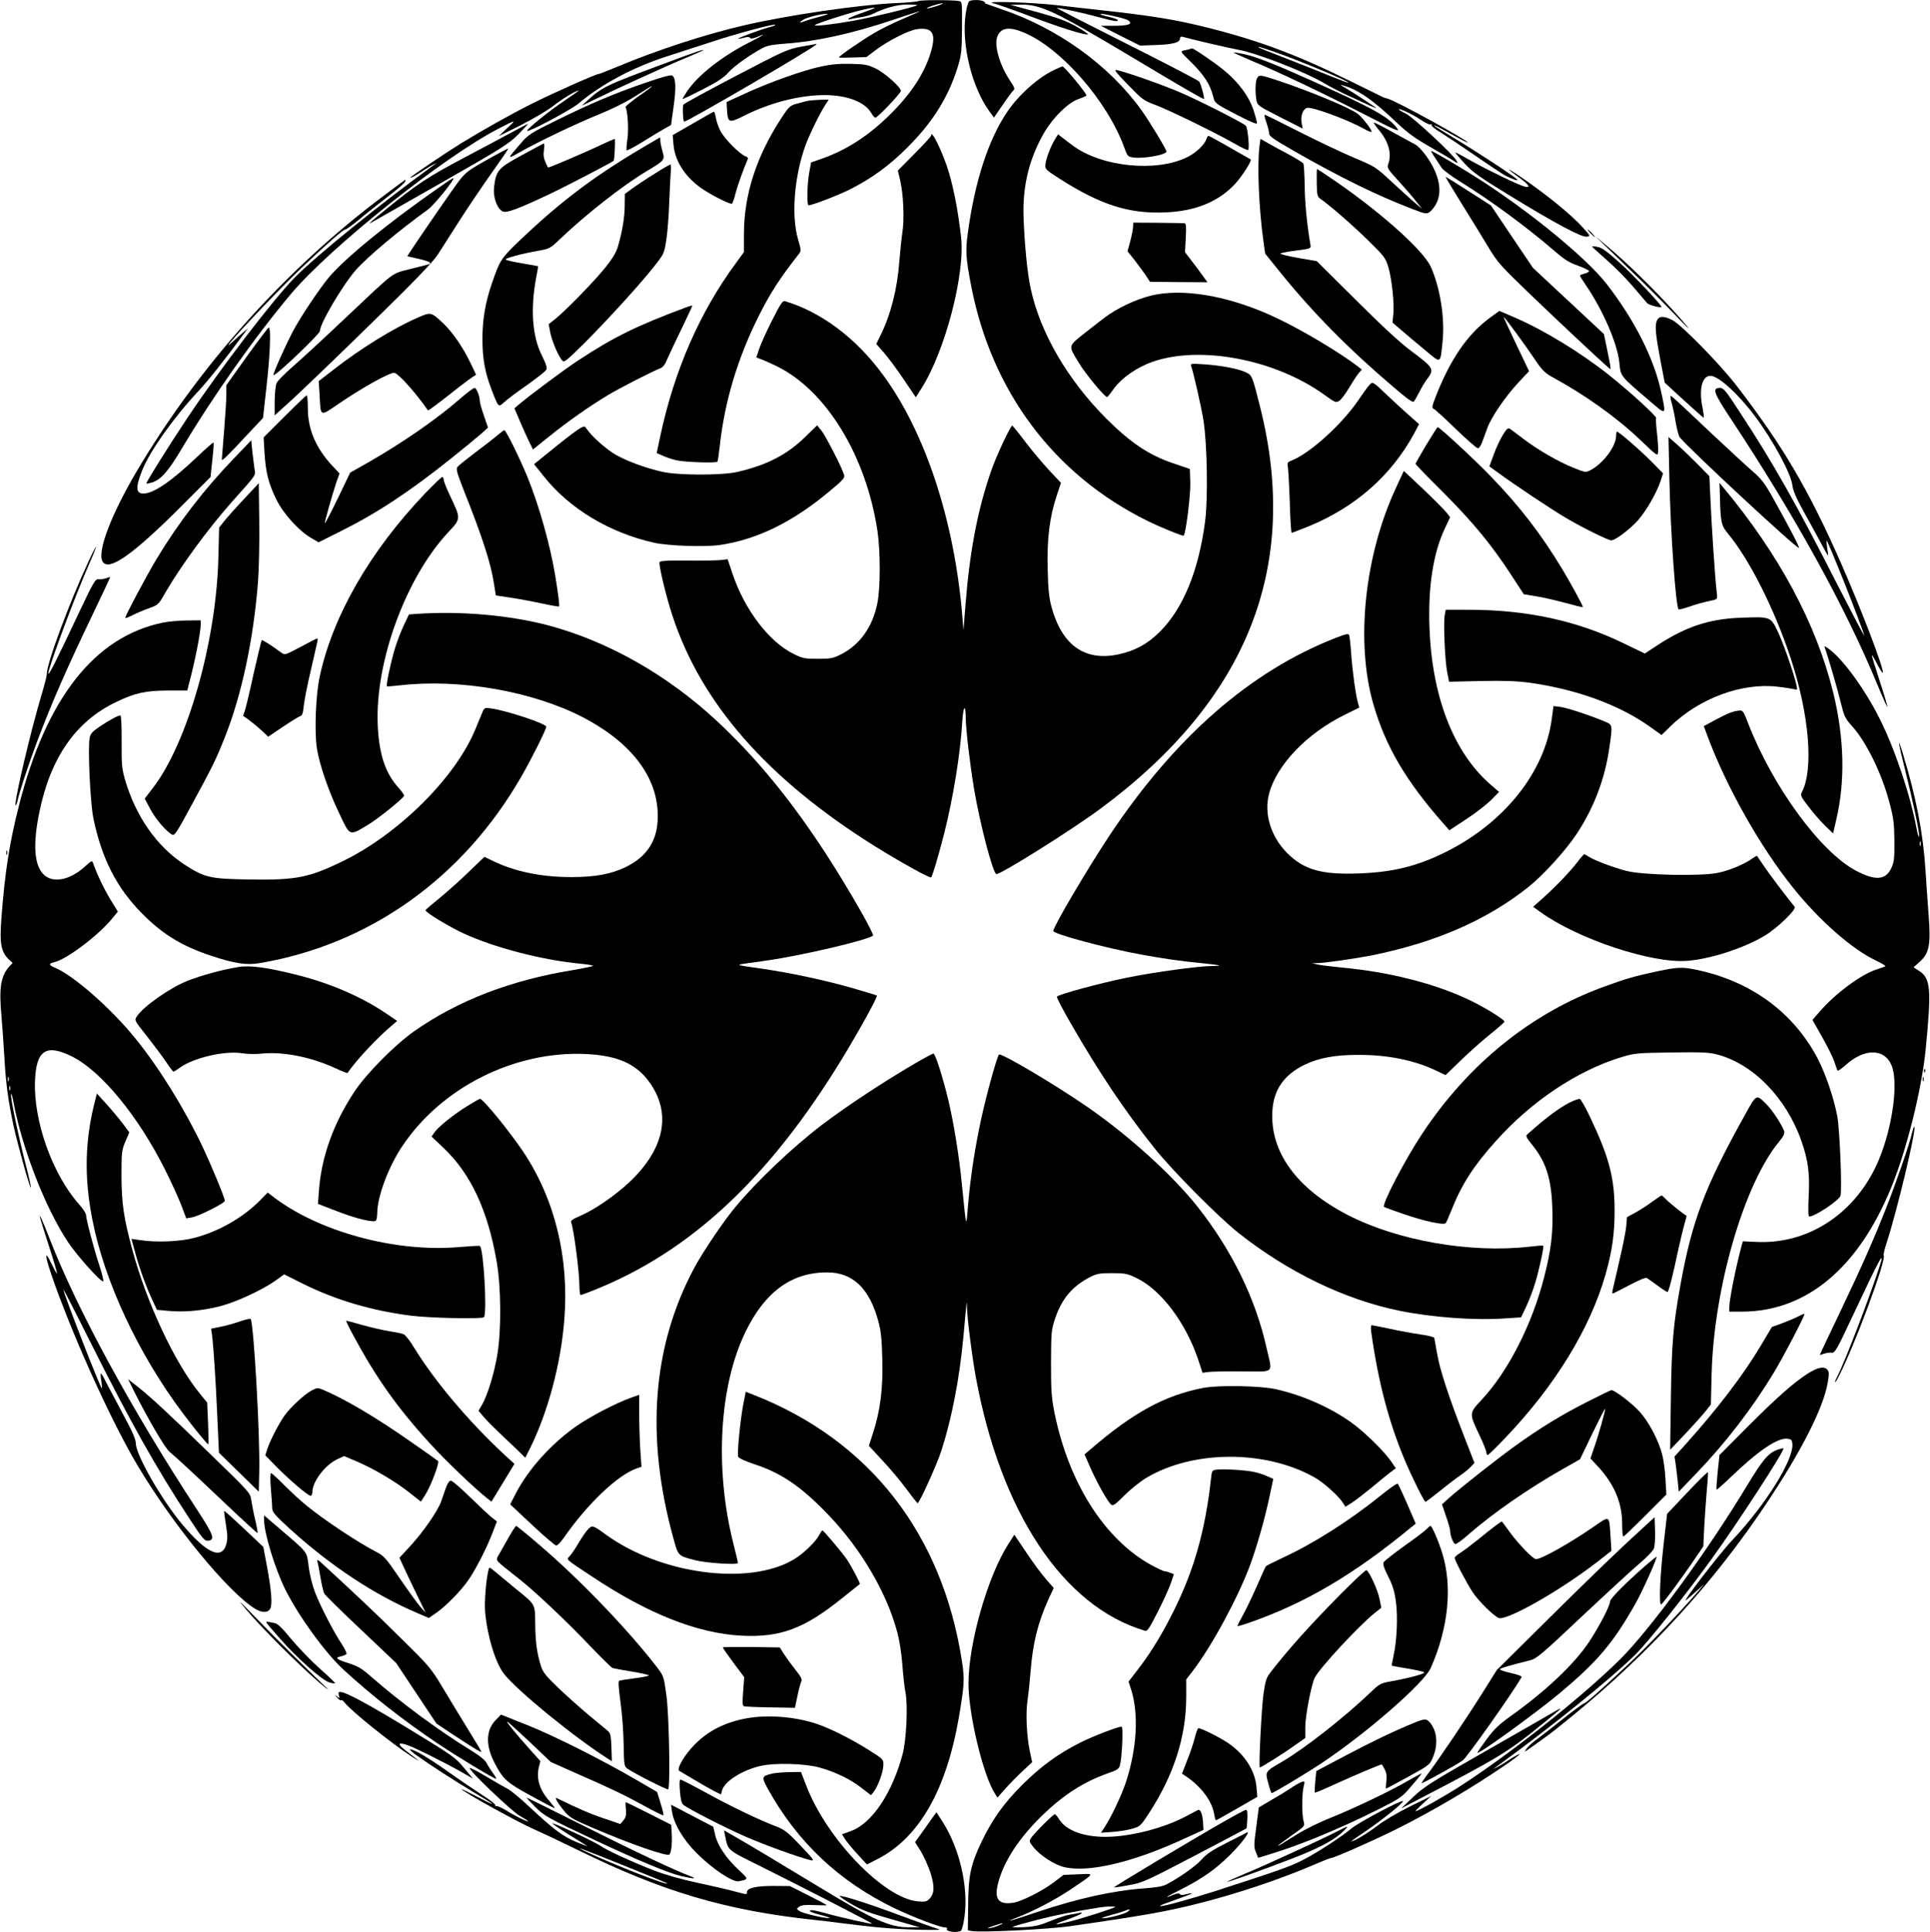 <?xml version="1.0" encoding="UTF-8"?>
<svg width="1279pt" height="1280pt" version="1.0" viewBox="0 0 1279 1280" xmlns="http://www.w3.org/2000/svg">
  <g transform="translate(0 1280) scale(.1 -.1)">
    <path d="m6087 12793c-5-4-77-11-160-14-241-12-708-80-992-146-257-59-582-165-849-277-60-25-113-46-118-46-18 0-297-124-441-196-140-70-322-172-474-265-97-60-333-219-333-225s36 13 85 46c22 15 51 32 65 39l25 12-25-18c-349-253-774-596-918-743s-490-599-711-930c-125-188-271-421-271-433 0-3 16 0 36 6 60 18 110 75 200 227 204 343 480 734 720 1020 260 311 1019 915 1384 1101 113 58 114 58 50-1l-55-52 145 72c79 40 176 97 215 127 60 48 152 103 170 103 3 0-40-31-97-69-104-70-252-190-244-198 9-10 295 142 341 182 150 127 362 240 583 311 81 26 214 69 296 96 159 53 416 122 423 114 3-3-14-10-38-16-62-17-211-72-206-76 2-2 19 1 37 6 23 7 36 6 41-1 4-7 18-5 44 5 70 30 50 15-48-34-182-93-341-217-413-324-18-28-32-51-31-52 1-2 62 27 134 64 101 52 141 78 172 114 38 42 146 119 231 163 24 13 71 21 145 26 208 15 440 66 715 158 96 33 176 58 177 57s-49-23-111-50c-62-26-150-69-195-96-86-51-231-151-231-160 0-3 41-3 91-1l91 3 66 50c83 61 215 128 270 135 96 13 124-24 97-129-42-164-151-325-332-489-121-109-251-189-393-239l-75-26-12-65c-14-73-17-219-5-219 25 0 193 65 274 105 146 74 263 159 383 280 167 166 271 334 332 532 24 80 27 104 28 260 1 166 1 172-19 176-38 8-261 8-269 0zm118-34c-32-10-61-17-63-15-5 6 81 34 103 34 11 0-7-8-40-19zm-127 6c-10-10-319-85-431-104-135-24-247-36-247-28s228 82 313 101c106 25 111 19 12-15-49-17-94-35-100-41-7-7-4-9 10-5 11 3 43 9 70 13 28 4 64 14 80 22 74 38 162 62 229 62 38 0 67-2 64-5zm-643-75c-38-10-83-23-98-29-40-15-45-14-18 6 25 17 117 41 161 41 14 0-6-8-45-18z"/>
    <path d="m6423 12792c-7-4-18-44-24-87-28-203 42-486 160-646l28-38 57 83c31 46 63 89 71 96 12 10 9 20-20 63-72 108-109 239-85 297 23 56 78 65 171 26 248-101 557-455 669-762 20-57 24-62 57-67 65-11 223 17 223 39 0 14-115 204-167 276-213 296-555 542-929 668-65 22-114 40-109 40 6 0 3 5-5 10-18 12-80 13-97 2z"/>
    <path d="m6580 12779c25-6 134-44 242-85 199-75 369-129 388-122 5 1-29 25-75 51-67 38-122 58-262 97l-178 48 71 1c129 2 224-43 699-326 384-230 509-302 513-298 6 5-20 101-31 115-7 8-222 120-479 249s-466 236-465 238c5 4 178-33 283-62 96-26 129-31 120-17-3 5-30 14-61 21s-54 15-52 18c8 7 166-29 184-42 32-24 3-35-90-36h-92l130-66 130-65 110 4c112 4 155 17 155 44 0 10 6 13 18 10 39-12 312-76 370-86 121-21 452-151 572-224 30-18 87-48 125-66 170-79 215-99 215-96 0 4-169 114-215 140-26 15-27 16-5 10 99-27 200-97 360-250 65-62 117-100 218-158 74-42 145-84 159-94 25-16 26-16 15 4-22 41-285 285-333 310-27 13-49 26-49 29 0 11 89-31 143-67 31-22 62-36 69-32 6 4 8 3 5-3-4-6 21-27 56-48 34-21 139-91 232-155 94-65 185-125 202-134 50-25 85-37 78-26-9 15-288 198-427 280-127 75-168 108-64 51 139-77 170-93 161-83-30 30-466 269-525 287-14 4-27 8-30 9s-97 48-210 103c-360 178-613 273-950 358-221 56-379 81-735 120-77 8-196 22-265 30-157 19-498 30-430 14zm1867-323c151-52 497-196 489-204-2-2-55 18-117 43-63 26-195 78-294 117-99 38-182 71-184 74-9 8 10 3 106-30z"/>
    <path d="m5310 12491c-91-17-110-25-435-195-187-98-343-183-346-189-7-10-3-106 4-113 9-9 877 498 877 512 0 2-1 4-2 3-2-1-46-9-98-18z"/>
    <path d="m7885 12475c-5-2-22-6-38-9-27-6-27-7 52-84 80-79 121-142 141-223 11-44 12-44 151-117 93-48 139-68 139-58 0 7-9 42-20 77-30 97-101 194-203 277-62 50-198 143-207 141-3 0-9-2-15-4z"/>
    <path d="m4395 12376c-385-143-402-152-500-240l-40-37 84 41c138 68 468 219 596 272 66 28 122 52 124 54 13 11-37-5-264-90z"/>
    <path d="m8176 12451c5-4 61-29 124-56 186-78 477-217 738-351 208-107 241-121 222-96-57 77-150 129-560 314-251 113-370 160-454 179-43 9-74 14-70 10z"/>
    <path d="m5443 12360c-124-27-329-100-493-174l-135-62 3-55c6-84 13-86 117-34 168 85 366 135 529 135 148 0 266-45 308-116 11-19 24-34 29-34 14 0 169 162 169 178 0 24-106 119-167 148-51 25-71 29-163 31-75 2-131-3-197-17z"/>
    <path d="m6993 12340c-109-49-243-168-321-285-123-184-211-456-257-790-18-126-15-174 21-360 136-699 547-1248 1164-1554 86-43 239-105 244-100 15 15 46 270 44 349l-3 93-115 39c-159 55-277 134-436 292-259 259-440 570-504 865-22 102-41 295-47 476-7 206 39 389 139 560 59 100 159 197 226 219 28 10 52 20 52 23 0 16-147 193-159 193-3 0-25-9-48-20z"/>
    <path d="m7475 12238c93-96 105-105 176-131 85-31 386-177 524-255 49-28 92-49 96-46 11 7-2 147-15 161-18 19-311 168-438 222-111 48-348 131-413 146-26 6-18-6 70-97z"/>
    <path d="m4290 12256c-207-70-377-142-600-252-175-86-188-95-240-155-91-105-91-106-10-60 124 71 387 196 531 254 75 30 177 80 230 114 114 72 119 75 119 71 0-2-40-33-90-67-49-35-87-67-85-71 15-24 22-146 13-210-6-39-8-73-5-76s52 23 109 58c57 36 122 75 144 87l41 23 17 123c17 121 15 185-8 204-8 7-61-7-166-43z"/>
    <path d="m8330 12281c-11-22-13-87-4-143 6-36 10-39 157-114l150-76-7 37c-9 45 8 92 35 100 31 10 266-76 377-138 28-16 52-25 52-19 0 13-53 83-86 113-42 38-315 152-543 228-111 36-117 37-131 12z"/>
    <path d="m5360 12133c-14-2-48-11-76-19-49-13-55-18-109-101-164-253-245-505-245-766v-117l-53-73c-240-325-410-715-502-1150l-23-109 42-18c23-11 64-24 91-30 52-12 259-19 269-9 3 3 10 50 16 105 32 293 118 580 257 858 77 154 141 253 266 412 17 21 17 25-5 101-45 157-24 413 49 618 27 73 97 217 134 273l21 32-54-1c-29-1-64-4-78-6z"/>
    <path d="m4592 11982-134-77 5-60c8-108 74-213 182-290 57-41 181-105 204-105 5 0 16 30 25 67 14 55 53 163 82 230 3 6-4 14-16 18-35 11-140 116-165 166-14 26-27 66-31 88-4 23-9 41-13 41-3 0-66-35-139-78z"/>
    <path d="m8380 12031c0-5 7-28 15-51s15-52 15-64c0-18 32-40 168-118 305-174 549-294 785-384 83-32 90-33 112-18 13 9 34 36 46 61 40 83 12 201-77 320-22 29-50 58-64 65s-80 44-148 81c-68 38-125 67-128 65-2-3 12-23 31-46 66-76 90-161 65-228-10-25-5-33 68-113 43-47 96-108 117-136l40-50-47 40c-26 22-95 85-155 140-105 98-111 102-248 159-77 33-241 110-365 173-123 62-225 113-227 113s-3-4-3-9z"/>
    <path d="m3415 11936c-44-24-192-103-330-176-247-130-321-179-530-349-83-67-117-97-100-89 6 3 213 121 461 262 414 236 456 263 519 326 38 39 67 70 65 70-3-1-41-20-85-44z"/>
    <path d="m6170 11901c0-5-49-59-110-120l-110-111 15-63c22-93 29-259 15-347-6-41-15-127-20-190-13-181-56-352-125-492l-28-57 51-58c28-32 87-111 131-177l80-118 37 58c156 244 291 757 263 1003-19 166-45 305-80 426-38 129-119 297-119 246z"/>
    <path d="m6992 11878c-29-46-60-128-64-167-3-32 0-35 97-97 270-172 459-232 699-221 199 8 352 71 462 190 46 50 112 154 102 161-2 1-28 16-58 33s-91 52-135 77-83 46-87 46c-3 0-10-9-13-21-12-37-67-90-125-119-206-104-575-66-765 79-22 16-52 39-67 51l-26 20-20-32z"/>
    <path d="m4330 11864c-375-217-601-385-894-665-115-110-124-124-177-279-43-124-62-239-62-370 1-131 17-219 62-335 45-117 44-115 83-79 18 17 86 68 151 113 64 46 122 91 127 101 7 14 0 36-29 95-64 126-77 311-37 520 8 39 13 71 12 71 0 1-45 9-99 18-55 9-106 20-114 25-16 8 92 38 227 62 60 11 70 16 130 74 173 165 416 356 577 452 119 71 120 73 103 131-7 26-14 57-14 70-1 12-1 22-1 22s-20-12-45-26z"/>
    <path d="m3970 11834c-86-41-327-144-337-144-2 0-11 17-19 37-11 25-14 50-9 81 4 25 3 43-3 41-5-2-71-38-147-79-154-84-168-99-181-212-7-64 19-138 56-158 25-14 100 14 316 116 96 45 407 207 420 218 7 5 13 146 7 146-4-1-51-21-103-46z"/>
    <path d="m8346 11827c-15-129-4-400 26-620l12-87 99-123c213-264 455-510 751-761 100-86 130-106 137-95 6 8 22 37 36 64 14 28 36 64 48 80 52 70 49 76-105 191-69 51-194 166-364 336l-260 258-123 21c-67 12-120 25-118 29 3 4 50 13 104 20 99 13 100 13 95 39-23 135-37 279-38 391-1 75-5 141-9 147s-47 33-95 59c-48 25-110 59-138 75l-51 29-7-53z"/>
    <path d="m3275 11768c-199-111-189-103-288-243-85-121-232-336-271-396l-17-27 76-17c41-9 75-21 75-26s-2-9-4-9c-1 0-56-14-122-31-137-36-90-1-450-340-131-124-282-263-334-308s-100-94-107-109-12-69-13-120v-94l113 102c61 56 295 280 518 498 298 291 417 415 450 465 24 38 91 142 149 233 58 90 154 232 213 315s107 153 105 154c-2 2-43-20-93-47z"/>
    <path d="m9508 11758c16-24 36-55 45-69 9-15 69-59 134-99 191-118 432-295 616-454 63-55 96-76 154-96 41-15 74-31 74-36-1-5-14-13-31-17-16-4-30-10-30-13s18-32 40-64c113-166 207-383 221-509 10-98 1-86 203-259 110-95 108-96 76 55-48 228-180 488-368 728-139 175-520 486-862 702-118 75-286 173-295 173-3 0 7-19 23-42z"/>
    <path d="m9704 11719c57-62 99-91 303-216 296-181 473-276 508-271 26 3 25 4-25 60-76 85-249 226-427 346-83 56-81 47 2-13 69-49 83-72 38-61-39 10-240 107-355 171-53 30-99 55-103 55s23-32 59-71z"/>
    <path d="m4335 11647c-55-34-121-78-147-97l-47-35-1-77c0-76-16-173-46-275-11-36-36-78-82-135-73-91-261-284-332-341l-44-35 11-57c13-59 49-145 76-180 15-19 20-16 143 105 152 151 379 400 470 516 65 83 66 86 80 177 8 51 16 160 19 242 3 83 8 174 10 203 3 28 2 52-2 52-5 0-53-28-108-63z"/>
    <path d="m8726 11589c1-82 4-92 25-107 64-44 216-177 317-276 104-102 114-115 132-174 23-75 42-250 33-319l-5-50 58-50c33-28 102-87 156-131 111-93 102-97 118 57 16 155-17 359-79 495-54 115-354 380-673 594-42 29-79 52-80 52-2 0-3-41-2-91z"/>
    <path d="m9580 11626c0-2 49-82 108-178 59-95 138-223 175-285 63-104 81-124 280-315 190-183 458-433 513-481 24-20 25-33-11 144l-16 76-470 438-139 206-139 207-93 60c-169 108-208 133-208 128z"/>
    <path d="m2915 11562c-344-239-638-480-741-606-64-80-167-233-222-331-47-85-146-304-140-310 11-11 308 272 308 292 0 49 151 305 239 405 78 88 287 263 476 399 44 32 188 211 168 208-5 0-44-26-88-57z"/>
    <path d="m2540 11501c-649-486-1221-1125-1635-1825-169-287-261-529-226-595 39-72 201 42 536 378l180 180 12 112c7 62 11 115 8 117-2 3-53-42-112-98-166-158-286-240-352-240-51 0-54 39-9 153 50 127 212 355 373 526 66 71 169 200 309 390l20 26-30-25c-16-13-49-43-73-65-139-125 281 323 460 493 177 167 274 252 288 252 7 0 49 31 94 68 45 38 130 105 188 150 59 45 109 88 113 97 3 8 4 15 3 15s-67-49-147-109z"/>
    <path d="m7509 11300c0-14-8-56-18-95l-19-70 48-60c26-33 59-79 74-101l27-41 190-2 191-1-38 52c-21 29-54 74-75 100l-36 47 5 96c4 76 2 95-9 96-8 1-87 2-176 3l-163 1-1-25z"/>
    <path d="m10540 11255c13-14 26-25 28-25 3 0-5 11-18 25s-26 25-28 25c-3 0 5-11 18-25z"/>
    <path d="m10630 11179c30-29 116-112 190-184 75-71 198-195 275-275 76-80 115-116 85-81-150 177-373 400-541 540l-64 54 55-54z"/>
    <path d="m10550 11167c0-2 43-42 96-88s133-127 177-179 86-101 93-109c11-12 94-34 94-24 0 14-183 208-275 291-84 75-119 101-147 106-21 4-38 5-38 3z"/>
    <path d="m7668 10850c-98-17-222-69-318-133-25-17-93-69-152-116-123-98-120-86-51-201 46-78 180-239 191-230 4 2 26 30 48 61 50 67 150 136 249 171 316 112 813 18 1139-216 75-54 79-56 102-41 12 8 42 47 65 87 24 40 52 83 63 96l21 23-25 20c-121 93-370 242-542 323-288 136-574 192-790 156z"/>
    <path d="m5117 10678c-37-73-76-158-86-190l-19-56 31-12c18-6 64-27 104-46 328-160 593-594 668-1092 20-136 20-380-1-480-32-157-116-274-240-337-53-27-69-30-154-30-87 0-101 3-160 32-164 80-326 294-406 533l-32 95-39-5c-21-3-122-5-225-4-155 1-188-2-188-13 0-40 47-234 86-351 190-581 628-1081 1336-1525 175-109 371-218 379-210 9 11 51 152 88 298 59 237 105 520 118 733 6 104 22 123 23 27 0-75 27-301 55-472 40-235 125-560 148-564 26-5 499 292 687 431 978 723 1329 1607 1059 2670-50 199-52 203-90 222-48 24-161 46-275 54-87 6-97 5-91-9 15-40 68-272 83-367 24-158 30-514 10-666-43-326-145-575-300-730-83-82-164-126-276-150-221-46-371 60-441 312-17 63-23 116-26 254-6 197 13 349 62 493l26 78-80 85c-43 47-115 132-158 189s-81 104-85 105c-11 0-105-200-138-295-92-263-144-539-172-896l-13-164-7 85c-52 639-246 1228-529 1610-177 241-408 413-645 484-18 5-28-10-87-126z"/>
    <path d="m4550 10765c-330-123-482-197-720-354-82-53-319-230-388-288l-33-28 35-82c19-44 46-106 61-136l27-55 112 90c113 91 254 191 381 268 68 42 300 161 351 180 18 7 32 26 47 63 12 28 55 119 95 201s71 150 70 151c-2 2-19-3-38-10z"/>
    <path d="m9870 10692c-147-109-260-275-356-521-24-62-26-75-14-79 8-3 75-63 147-134 73-70 139-128 147-128s21 19 29 43c9 23 24 65 34 92 25 70 119 208 204 299l72 77-86 180c-47 98-84 179-82 179 6 0 139-181 202-275 50-75 70-95 114-120 220-119 429-268 584-415 118-113 120-114 123-85 2 16-1 71-7 123-6 51-9 97-6 102 6 10-169 171-307 281-188 150-431 299-627 384-57 25-104 45-105 45 0 0-30-22-66-48z"/>
    <path d="m2767 10695c-159-69-376-203-562-348l-93-72 6-95c8-144 0-141 125-56 153 105 334 206 369 206 25 0 145-134 224-249 3-3 71 48 209 157 33 26 71 54 85 63l25 16-35 74c-51 107-120 207-181 265-83 78-83 78-172 39z"/>
    <path d="m10979 10673c-13-34-7-93 27-273l26-135 125-115c69-63 129-116 133-118 3-1 0 28-7 65-26 123-4 213 52 213 53 0 185-120 297-270 119-160 237-378 246-455 3-33 25-84 72-169 37-66 88-160 114-208 26-49 48-88 50-88s0 21-5 48c-4 26-6 48-4 50 6 7 230-556 249-628 4-14-78 142-182 345-267 525-423 800-641 1132-92 142-109 163-132 163-55 0-43-32 70-203 426-644 761-1251 971-1760 36-87 66-154 67-150 2 5-21 82-51 173s-53 167-51 169c2 1 18-25 35-59s34-60 37-57c13 14-142 420-282 738-214 483-383 769-687 1164-111 144-366 404-425 434s-91 28-104-6z"/>
    <path d="m1636 10439-136-191v-62c0-33-7-142-15-241s-15-184-15-189c0-13 35 20 162 157l111 118 23 207c24 211 31 392 15 392-4 0-69-86-145-191z"/>
    <path d="m9073 10247c-11-12-44-58-74-102-107-157-317-347-437-395-29-11-33-17-28-39 3-14 9-119 13-233 3-115 9-208 13-208s55 20 113 43c312 129 546 336 698 614l33 63-59 52c-33 29-96 86-140 128-112 107-108 104-132 77z"/>
    <path d="m3043 10153c-152-132-376-287-605-418l-117-66-82-170c-45-93-84-168-86-166-4 4 49 191 76 271l21 59-45 48c-112 120-165 243-165 385 0 46-3 84-8 84-4 0-70-63-146-139l-139-139 6-104c8-128 26-200 78-307 47-95 149-208 232-256l48-28 152 76c242 121 451 260 727 480 85 68 175 142 200 164l44 40-27 79c-15 43-27 86-27 94 0 34-22 90-35 90-8 0-54-35-102-77z"/>
    <path d="m11070 10169c0-8 5-30 11-49 5-19 17-73 24-119 8-46 20-90 27-99 69-83 768-732 789-732 8 0-58 127-165 319-61 110-81 136-141 188-38 33-164 149-280 258-283 267-265 251-265 234z"/>
    <path d="m3843 9962c-18-10-83-59-145-109s-123-100-136-110l-23-18 65-81c169-214 436-374 731-440 98-21 333-29 435-15 249 37 486 153 733 361 82 68 97 85 91 103-13 47-125 264-151 295l-28 34-81-79c-121-117-253-185-449-230-100-23-392-23-495 1-111 25-228 68-306 111-64 36-162 123-195 172-14 21-15 22-46 5z"/>
    <path d="m9451 9851c-39-66-71-122-71-124 0-3 84-90 188-193 199-201 314-340 448-545l82-126 78-13c43-6 131-27 196-44 65-18 118-31 118-29 0 11-79 156-138 254-141 233-281 415-475 615-107 111-337 324-350 324-2 0-37-54-76-119z"/>
    <path d="m9961 9921c-17-27-45-85-61-130l-30-81 58-42c103-76 355-244 452-301 111-65 277-147 298-147 26 0 122 72 176 132 56 64 123 179 151 262l16 50-78 79c-74 75-215 197-227 197-3 0-6-12-6-27 0-70-86-184-170-228-31-16-34-16-111 15-102 41-235 118-329 189-41 31-82 62-91 68-15 11-21 6-48-36z"/>
    <path d="m3300 9919c-19-17-85-68-145-113-61-46-116-90-123-99-11-13-5-37 41-154 127-320 180-485 201-623l12-75 106-16c58-9 152-27 208-39 55-12 103-20 105-18 4 4-6 87-26 208-34 203-107 462-184 651-52 126-142 309-153 309-4-1-23-15-42-31z"/>
    <path d="m11063 9625c8-357 42-844 61-862 2-3 31 4 63 15 54 19 98 31 167 46 28 7 28 8 22 59-10 80-34 445-41 612l-7 150-76 78c-43 43-104 102-136 130l-59 52 6-280z"/>
    <path d="m1552 9765c-200-208-366-423-513-666-68-113-209-378-209-393 0-4 21 4 48 18 26 13 75 34 109 46 61 22 64 24 109 104 103 177 279 418 440 600 174 195 158 171 149 229-4 29-10 81-14 116l-6 64-113-118z"/>
    <path d="m9253 9572c-210-448-271-1025-152-1437 81-281 217-511 466-793l38-43 108 71c60 39 134 96 165 126l56 57-62 54c-241 213-382 579-399 1034-10 271 25 495 102 658l35 74-24 31c-13 17-82 86-153 154l-130 122-50-108z"/>
    <path d="m2819 9533c-365-382-613-811-700-1214-27-121-36-369-19-477 17-109 78-286 150-435 71-150 63-147 190-71 69 42 231 173 238 192 1 5-15 28-37 53-88 96-130 224-138 419-17 418 187 973 467 1273 85 91 85 89 15 237-25 52-45 103-45 113 0 9-4 17-9 17s-55-48-112-107z"/>
    <path d="m1620 9497c-53-56-112-122-132-147l-36-45-5-205c-15-554-204-1220-432-1518l-56-73 36-68c35-66 107-151 146-171 15-9 31 15 127 193 145 267 164 306 221 450 113 282 192 656 221 1037 6 80 10 258 8 397l-3 252-95-102z"/>
    <path d="m11398 9508c4-169 9-190 53-243 143-173 306-496 414-820 125-376 156-744 75-895-10-19-5-30 44-93 30-40 79-96 109-126l55-53 21 92c60 255 53 540-20 840-113 458-357 914-731 1363l-23 28 3-93z"/>
    <path d="m587 9081c-132-284-277-676-277-748 0-13-16-74-35-137-69-230-181-703-172-730 2-6 7 5 12 24 13 61 75 249 132 400 99 261 189 467 369 843 63 131 114 240 114 242 0 3-12 0-27-6-15-5-37-9-50-7-22 3-33-17-142-247-132-281-190-396-191-378-1 36 179 519 269 722 28 63 49 116 47 118-1 2-24-41-49-96z"/>
    <path d="m9574 8724c-9-51 1-295 16-375l13-66 211 5c161 3 238 0 327-12 311-44 594-148 796-293l74-53 57 56c191 187 476 293 714 264 46-5 94-13 107-16 22-7 23-5 16 27-16 75-94 298-129 366-43 87-46 88-245 80-204-8-359-59-546-181l-85-56-143 69c-307 149-641 221-1024 221h-152l-7-36z"/>
    <path d="m2763 8733-53-4-34-72c-19-40-46-110-60-157-26-86-59-241-52-247 2-2 43 1 92 7 391 44 873-40 1204-211 338-175 514-417 498-688-8-141-77-240-212-306-95-46-202-66-355-66-200-1-380 36-529 109l-52 25-103-99c-56-55-144-133-194-174-51-41-93-77-93-81 0-14 146-103 245-150 207-97 534-182 792-205 40-4 73-10 73-13s-62-16-138-29c-406-66-757-201-1044-402-127-88-318-281-397-399-143-215-223-441-238-667l-6-80 119-46c135-53 255-81 266-64 4 6 8 29 8 51 1 108 74 304 165 440 259 389 742 633 1215 612 220-10 346-69 435-203 135-203 83-433-146-648-94-88-231-182-325-222-47-20-63-31-59-42 18-48 55-331 55-429 0-29 4-53 8-53s48 16 97 36c635 256 1154 741 1635 1529 116 190 239 414 231 419-4 3-77 25-163 50-193 55-416 102-618 131-144 20-151 22-105 29 28 4 97 14 155 22 239 34 676 137 706 166 3 4-33 76-81 160-313 548-611 942-955 1262-328 304-715 524-1110 631-258 69-585 98-877 78z"/>
    <path d="m1080 8675c-453-93-774-501-955-1215-62-243-92-435-115-735-14-179-4-232 52-285l22-20-21-22c-58-64-71-142-53-333 6-71 15-200 20-285 9-159 25-276 59-435 33-147 109-420 116-413 2 2-14 73-36 158-50 196-102 446-96 462 2 7 10-18 17-57 57-305 211-700 361-925 64-95 222-270 233-259 4 3-7 48-24 100-37 111-90 313-90 340 0 10-21 42-46 70-177 199-303 553-292 819 8 203 74 246 246 160 193-97 437-393 616-750 40-80 88-185 107-234l33-88 36 6c45 7 220 95 220 110 0 19-87 230-149 361-120 252-285 519-444 715-160 198-410 418-534 469-41 17-42 27-4 36 79 17 285 171 379 283l43 52-52 85c-44 73-87 165-113 239-6 16-11 13-52-24-100-92-214-114-275-54-63 63-72 201-28 414 74 361 242 602 509 729 127 61 194 75 343 76h128l10 40c38 139 79 344 79 398v27l-92-1c-51 0-122-7-158-14zm-1023-3037c-3-7-5-2-5 12s2 19 5 13c2-7 2-19 0-25zm10-60c-3-7-5-2-5 12s2 19 5 13c2-7 2-19 0-25z"/>
    <path d="m8850 8573c-565-221-1063-656-1497-1308-145-218-373-605-373-633 0-20 346-113 580-156 163-29 249-42 400-57 122-12 152-19 79-19-93 0-401-42-583-80-174-36-436-107-452-123-4-3 38-84 93-179 189-328 357-578 552-823 120-151 423-456 561-566 326-257 701-439 1063-513 214-44 498-65 700-51l107 7 34 71c19 40 46 111 60 158 27 89 59 239 53 246-3 2-44-1-93-7-391-44-873 40-1204 211-338 175-514 417-498 688 8 141 77 240 212 306 95 46 202 66 355 66 200 1 380-36 528-109l53-25 102 99c57 55 145 133 196 174 50 40 92 77 92 81 0 15-141 101-242 148-228 107-525 182-840 211-68 7-139 15-158 20l-35 8 37 1c57 2 251 30 363 52 420 86 756 232 1031 450 101 80 248 242 322 353 115 174 188 366 217 571 22 150 21 152-22 171-91 39-255 94-300 100l-48 6-12-89c-48-351-314-684-700-877-191-95-351-135-579-143-247-9-363 24-475 136-106 107-153 257-120 388 49 193 251 405 508 530l91 45-9 31c-15 53-38 219-45 329-4 57-10 110-13 119-5 13-18 10-91-18z"/>
    <path d="m1992 8514c-98-52-105-55-125-40-75 55-128 88-133 84-2-3-27-104-54-224-26-121-53-232-59-248-7-16-10-29-9-30 22-12 92-68 124-98l41-39 97 65c53 36 105 68 115 71 14 4 19 20 24 68 3 34 24 141 47 237 22 96 42 183 44 193 2 9 1 17-2 17-4 0-53-25-110-56z"/>
    <path d="m12094 8505c19-50 86-280 106-365 21-85 28-100 70-147 98-107 201-318 252-513 26-98 31-135 32-250 1-118-2-141-20-181-38-81-106-86-236-17-235 125-550 556-712 973-33 86-36 90-63 87-39-4-76-19-160-64l-72-39 25-67c126-338 351-736 567-1004 173-216 392-409 551-483 38-18 65-35 60-37-5-3-33-13-61-22-101-33-270-158-372-276l-50-57 64-113c35-62 72-136 81-164s19-55 21-59c3-4 25 11 50 33 125 116 261 116 308 2 47-111 8-403-82-621-145-353-465-568-818-549l-85 4-10-35c-39-147-80-353-80-403v-28h83c425 0 771 287 989 820 103 250 202 647 229 915 40 407 34 475-47 525l-33 21 40 36c64 58 75 112 60 308-7 88-16 223-21 300-15 242-62 485-150 773-39 126-31 73 15-109 53-212 98-424 93-441-3-7-10 17-17 52-41 222-143 525-243 725-97 195-246 400-340 467-29 20-31 20-24 3zm633-1307c-3-7-5-2-5 12s2 19 5 13c2-7 2-19 0-25z"/>
    <path d="m3196 8079c-8-19-28-68-45-109-133-323-510-697-884-878-220-107-308-124-612-119-266 4-298 12-433 99-184 121-323 320-394 564-20 70-23 99-22 252 1 97-3 172-8 172-15 0-70-29-136-73-50-34-63-48-68-76-13-68 4-432 25-533 55-267 155-463 326-634 134-135 262-213 456-277 154-51 233-63 321-48 731 125 1347 565 1733 1236 67 116 165 312 165 330 0 20-259 106-363 121-46 6-47 6-61-27z"/>
    <path d="m42 7150c0-14 2-19 5-12 2 6 2 18 0 25-3 6-5 1-5-13z"/>
    <path d="m10453 7088c-47-62-142-161-230-240l-63-56 50-36c248-178 735-340 970-322 152 11 378 84 517 168 81 49 210 173 196 190-77 96-172 223-205 272-23 33-42 63-44 65s-16-6-33-18c-55-39-157-81-232-95-116-22-488-14-598 13-89 23-219 72-254 96-12 8-24 15-28 15s-25-24-46-52z"/>
    <path d="m1580 6393c-106-17-243-54-339-92-117-47-291-169-334-235-17-26-17-26 64-128 45-57 102-133 127-170 25-38 48-68 52-68 3 0 21 11 40 25 91 67 298 115 415 97 33-6 94-7 135-2 139 13 320-23 480-96 44-21 82-35 83-33 58 86 201 238 301 321l28 24-74 50c-161 109-366 198-583 253-201 51-316 67-395 54z"/>
    <path d="m10985 6365c-155-33-206-48-352-101-483-175-899-510-1206-972-113-169-271-472-255-488 3-3 64-25 134-49 138-47 260-73 274-59 5 5 22 44 39 87 67 169 147 294 294 457 238 266 540 467 832 556 85 26 103 28 329 31 191 3 250 1 300-12 242-61 463-287 564-575 45-128 56-214 48-367-4-92-3-133 4-133 38 0 199 108 207 138 11 45-5 435-21 525-24 125-78 284-132 387-161 304-441 509-803 585-93 19-123 18-256-10z"/>
    <path d="m6080 5764c-225-131-466-290-635-418-189-144-430-372-570-541-79-94-217-299-274-405-277-517-324-1116-140-1786 34-124 31-121 141-150 75-20 288-34 288-19 0 6-13 63-30 128-125 496-94 1044 80 1402 129 266 305 395 541 395 171 0 281-106 340-325 17-62 23-119 26-250 6-192-14-346-63-494l-26-80 88-95c49-52 121-137 159-189 39-53 73-96 76-96 11-2 128 256 158 349 70 219 120 479 146 759 22 247 22 244 23 188 3-85 33-318 58-457 165-900 579-1523 1120-1684 18-5 28 10 87 126 37 73 76 159 87 191l19 58-25 9c-14 6-31 10-37 10-7 0-45 18-86 40-310 170-548 543-643 1010-20 100-23 144-23 330 1 206 2 218 27 294 45 132 113 213 230 274 47 24 64 27 148 27 88 0 101-3 165-34 160-78 323-295 405-538l29-88 38 5c21 3 122 5 226 4 219-1 200-19 161 153-73 329-230 649-458 938-163 206-450 467-724 657-216 150-579 365-592 351-13-13-86-277-118-428-41-188-70-379-86-560-14-167-11-176-41 123-18 187-54 409-90 562-38 157-87 310-99 310-6-1-54-26-106-56z"/>
    <path d="m12751 5704c0-11 3-14 6-6 3 7 2 16-1 19-3 4-6-2-5-13z"/>
    <path d="m12742 5650c0-14 2-19 5-12 2 6 2 18 0 25-3 6-5 1-5-13z"/>
    <path d="m632 5515c-69-262-76-508-21-790 79-412 306-897 602-1290 73-97 160-204 167-204 3-1 2 61-1 137l-6 139-48 59c-167 204-354 603-449 957-56 208-70 302-71 482 0 161 1 173 26 232l26 61-48 64c-27 35-75 92-108 128l-59 65-10-40z"/>
    <path d="m11563 5412c-266-478-350-700-427-1127-47-260-58-382-63-745l-5-345 104 109c56 60 117 128 134 150l32 41 5 205c15 567 215 1256 447 1536 29 35 38 54 34 69-12 37-77 138-115 176-71 71-67 74-146-69z"/>
    <path d="m3100 5474c-90-55-189-134-219-174l-21-30 81-77c179-171 291-410 350-749 30-170 32-455 5-618-20-123-65-270-101-332l-24-41 35-41c19-23 65-69 102-104s91-86 120-114l53-52 26 51c122 243 210 566 233 867 32 408-63 796-273 1110-89 133-266 350-286 350-4 0-40-21-81-46z"/>
    <path d="m10423 5505c-72-31-172-104-302-221-11-10-6-22 32-68 91-112 127-221 134-413 7-161-7-283-53-461-80-316-239-627-415-816-84-90-84-88-14-236 25-52 45-103 45-112 0-10 4-18 9-18s57 51 116 113c331 346 564 727 666 1087 43 152 59 267 59 420 0 214-36 353-161 616-32 68-64 124-71 124-7-1-27-7-45-15z"/>
    <path d="m12670 5290c-20-83-104-325-175-505-84-211-161-385-311-699-68-142-124-260-124-262s12 1 27 7c15 5 38 9 51 7 22-3 33 16 146 257 174 371 213 441 170 309-74-225-228-626-279-725-20-38-18-51 2-14 99 182 329 796 306 819-3 2 6 40 20 83 68 208 194 736 184 767-2 6-10-14-17-44z"/>
    <path d="m1720 4844c-113-113-271-203-431-245-91-25-254-32-361-15l-57 8 25-92c30-108 70-219 113-312l31-66 76-7c103-10 226 1 343 31 106 27 283 109 370 172l54 39 126-63c215-107 455-178 716-211 131-16 468-23 482-10 22 23-2 457-27 472-4 2-64-1-134-7-426-38-943 103-1246 341l-26 20-54-55z"/>
    <path d="m10950 4839c-30-23-80-55-111-72l-57-31-5-61c-3-33-24-139-47-235-22-96-42-183-44-192-2-10-2-18 2-18 3 0 52 25 109 55 60 32 109 53 116 48 7-4 38-26 71-50 32-24 62-43 66-43 8 0 34 100 74 290 14 63 32 137 40 165 8 27 14 50 13 50-20 10-109 81-131 104-17 17-32 31-35 31-3-1-31-19-61-41z"/>
    <path d="m266 4730c4-14 31-101 61-194 30-92 53-170 50-172-2-2-16 23-32 56-59 123-48 53 20-135 149-411 388-931 553-1205 234-391 598-833 773-939 45-28 85-27 100 1s8 121-22 281l-24 128-128 121c-70 66-129 119-131 117s3-43 11-90c11-67 12-95 3-128-29-109-130-64-292 129-139 166-308 462-308 538 0 26-24 80-84 191-46 86-97 182-113 213-15 32-31 58-34 58s-3-21 2-47c4-27 6-49 4-51-7-7-255 630-255 655 0 4 85-161 188-367 254-507 426-814 645-1148 90-138 103-153 126-150 48 6 37 37-72 204-438 669-799 1334-981 1804-42 109-70 171-60 130z"/>
    <path d="m11920 4080c-19-11-67-31-107-46l-71-26-76-128c-114-191-285-415-500-654l-69-76 8-53c4-28 10-81 14-116l6-64 116 121c191 198 371 431 513 666 66 109 210 385 204 391-2 2-19-5-38-15z"/>
    <path d="m1586 4044c-37-13-95-29-127-35l-60-12 6-41c10-80 25-305 35-541l11-240 264-258 3 134c6 234-37 990-57 1010-3 4-37-4-75-17z"/>
    <path d="m2341 3953c150-279 292-480 507-715 99-110 299-301 383-367l26-20 152 250-77 71c-229 214-451 477-585 695-28 47-61 89-72 93-11 5-54 14-95 20-41 7-121 25-178 41-56 16-105 29-108 29s18-44 47-97z"/>
    <path d="m9086 3983c47-339 117-605 226-863 50-117 126-270 135-270 3 0 47 33 97 73 50 41 111 87 136 104s55 42 68 56l23 25-70 180c-100 257-158 433-177 542-9 52-18 100-19 106-2 6-43 16-92 23-48 7-139 23-201 37-63 13-117 24-122 24s-6-17-4-37z"/>
    <path d="m11979 3699c-96-62-205-159-404-358l-180-181-12-112c-6-62-10-115-7-117 2-2 43 34 91 80 183 176 311 263 376 257 28-3 32-7 35-34 10-104-177-404-398-638-84-88-351-436-304-396 16 13 49 43 74 65l44 40-38-45c-105-123-340-369-454-476-184-173-292-268-305-270-7-1-72-49-145-107-72-58-152-120-177-138s-52-44-61-58c-18-26-21-28 143 91 29 21 106 82 170 135 508 416 930 878 1280 1403 233 349 376 632 405 798 10 57 9 73-1 86-22 26-64 18-132-25z"/>
    <path d="m890 3579c92-183 204-374 234-398 51-43 162-146 376-349 112-106 205-191 207-189s-5 42-16 88-22 105-26 131c-6 46-12 53-263 296-283 275-407 390-495 459l-58 45 41-83z"/>
    <path d="m7976 3605c-256-49-466-163-750-408l-39-33 41-93c45-101 112-220 136-240 12-10 27 1 88 62 40 40 105 92 145 116 310 184 787 186 1112 4 63-35 162-124 192-172l15-24 41 26c23 14 81 59 130 99 48 41 105 86 125 102l38 28-32 47c-47 68-182 200-268 260-140 99-321 178-495 217-101 23-378 28-479 9z"/>
    <path d="m2068 3589c-47-24-139-108-182-167-38-53-97-167-116-226l-12-38 78-80c89-89 205-188 223-188 6 0 11 11 11 25 0 69 87 183 169 219l41 19 85-36c112-48 255-132 348-206l76-60 31 48c36 58 94 211 83 221-4 4-84 61-178 126-234 164-441 286-586 347-32 13-38 13-71-4z"/>
    <path d="m10518 3512c-175-89-309-171-476-291-118-85-360-275-442-348l-44-40 27-79c15-43 27-86 27-94 0-34 22-90 35-90 8 0 47 28 86 63 163 142 395 303 622 432l118 67 81 169c45 93 83 167 85 165 5-4-44-177-77-270l-20-59 45-48c112-120 165-243 165-385 0-46 3-84 8-84 4 0 70 63 146 139l139 139-6 104c-3 57-13 130-22 163-24 93-88 214-149 282-50 55-165 143-187 143-4 0-77-35-161-78z"/>
    <path d="m4925 3492c-20-108-41-323-33-344 4-9 51-31 116-52 176-59 306-149 483-334 215-225 383-510 454-772 16-58 29-143 35-220 5-69 14-152 21-185 16-86 6-310-19-405-69-260-203-460-342-511l-60-22 18-29c9-16 46-61 82-100l65-71 70 36c276 141 456 456 540 942 35 209 38 249 21 360-129 852-614 1473-1383 1774l-51 20-17-87z"/>
    <path d="m4180 3539c-99-35-273-126-365-191-163-115-312-281-395-439l-39-76 145-136c81-76 153-137 160-137 8 0 29 21 47 47 159 229 359 420 488 465l30 10-8 117c-4 64-7 171-7 239 1 67 0 122 0 121-1 0-26-9-56-20z"/>
    <path d="m11782 3196c-63-22-99-64-207-243-261-432-635-943-835-1143-248-247-720-622-1060-842-103-67-285-169-299-168-3 1 19 23 49 51l55 50-142-70c-79-39-175-96-215-127-63-49-155-104-173-104-3 0 40 31 97 69 107 72 253 190 245 198-10 9-295-142-342-182-68-57-232-164-330-213-77-39-166-70-555-196-184-59-355-106-380-105-8 0 3 7 25 15 151 54 186 67 182 70-2 2-19-1-37-6-23-7-36-6-41 1-4 7-18 5-44-5-70-30-50-15 50 35 145 74 229 133 326 229 73 72 140 161 112 149-4-3-64-33-133-68-96-49-135-74-167-111-39-44-148-121-233-165-24-13-71-21-145-26-208-15-440-66-715-158-96-33-176-58-178-56-1 1 19 10 45 20 105 39 256 118 354 184 171 115 167 108 53 103l-96-4-64-49c-79-59-217-129-272-136-96-13-124 24-98 129 37 145 139 301 297 454 139 134 271 218 428 274 65 22 76 30 83 55 13 46 23 255 11 255-26 0-189-63-273-105-146-73-264-159-385-280-122-121-198-228-269-375-73-152-89-226-90-422l-2-167 26-5c62-11 521 12 665 34 331 48 428 64 550 86 333 60 743 185 1073 328 46 20 88 36 93 36 20 0 277 114 429 189 243 121 514 281 738 435 80 56 105 79 60 55-13-7-41-24-63-39s-51-32-65-39l-25-12 25 18c364 264 761 585 921 744 85 85 337 401 501 629 184 255 488 724 477 734-2 2-19-2-37-8zm-4392-3030c0-7-236-82-313-100-100-23-103-19-7 15 47 17 90 35 95 41 7 7 4 9-10 5-11-3-40-9-65-12-25-4-83-23-130-43-68-28-102-36-170-40-47-2-82-2-79 2 3 3 76 24 161 46 131 33 220 51 418 83 37 6 100 8 100 3zm81-33c-24-16-128-43-166-42-11 0 12 9 50 19 39 10 81 23 95 29 38 15 47 13 21-6zm-850-89c-18-8-47-17-65-19-19-3-10 3 24 14 66 23 88 25 41 5z"/>
    <path d="m8063 3063c-31-4-32-6-38-61-24-228-72-444-140-628-82-222-212-463-336-624l-70-91 15-47c54-164 41-396-34-624-29-85-97-230-142-297l-22-34 79 6c44 3 103 13 132 22 48 14 54 20 108 103 164 252 245 505 246 766v119l43 56c125 162 302 489 381 704 46 125 99 312 129 457l24 112-42 18c-23 11-62 23-86 28-55 12-203 21-247 15z"/>
    <path d="m11180 2910-132-140-24-208c-23-208-31-392-16-392 8 0 139 176 229 310l51 75 6 130c4 72 12 181 17 243 6 62 9 115 7 118-3 2-65-59-138-136z"/>
    <path d="m1795 2938c5-57 9-116 9-133 1-24 21-47 121-138 266-241 554-432 838-553l79-34 46 32c66 45 171 152 219 224 49 72 120 211 158 311l28 73-29 22c-16 12-81 73-145 135-63 62-122 113-131 113-10 0-22-17-33-47-9-27-24-68-32-92-22-62-120-203-204-294l-72-78 38-82c21-45 60-127 87-182l49-100-36 40c-19 22-80 106-136 188-90 132-106 150-152 173-119 61-349 213-467 310-36 29-101 89-145 133-44 45-84 81-89 81s-6-41-1-102z"/>
    <path d="m9145 2888c-200-162-443-316-643-408-57-27-107-52-112-56-4-5-29-58-55-119-26-60-67-147-91-192-24-44-44-83-44-86s33 6 73 20c375 130 698 320 1080 635l29 23-56 130c-31 71-59 132-64 135-4 4-56-33-117-82z"/>
    <path d="m1750 2728c1-89 74-326 142-462 90-178 261-414 383-527 182-168 405-343 625-490 137-92 383-240 388-234 2 2-7 19-21 37-13 18-32 47-41 65-11 22-45 49-108 88-214 131-465 317-663 490-56 50-84 66-143 85-83 26-96 38-52 46 17 4 33 11 36 16s-11 34-31 65c-53 79-138 244-175 337-18 46-37 119-44 174-15 109 1 87-200 260l-96 82v-32z"/>
    <path d="m10560 2684c-156-108-345-214-381-214-19 0-112 96-167 170-30 41-56 77-58 79-3 4-55-34-160-120-45-36-98-76-118-88-20-13-36-27-36-32 0-17 82-172 120-229 39-58 130-148 169-169 47-26 407 178 655 370l95 74-6 95c-9 144-3 140-113 64z"/>
    <path d="m10790 2587c-96-89-332-317-523-507l-348-345-91-145c-103-165-299-456-366-543-24-32-43-60-41-61 5-4 240 126 273 151 28 20 323 437 389 550 5 7-17 16-68 28-41 9-75 20-75 25 0 7 71 28 201 60 41 10 80 43 346 294 165 155 337 313 381 350s85 80 92 95c6 15 10 66 8 118l-3 91-175-161z"/>
    <path d="m3376 2623c-21-38-49-87-63-111-25-42-25-44-7-64 11-11 62-53 114-93 110-84 321-282 500-470 68-71 131-133 139-136 9-3 67-14 129-24 61-10 112-22 112-25 0-4-42-13-92-19-51-7-98-14-104-16-8-2-5-44 8-142 11-76 20-202 21-281 2-131 4-145 22-158 42-31 267-145 273-139 15 15 6 499-12 625-17 123-18 126-63 185-192 249-511 581-777 808-81 70-151 127-155 127s-24-30-45-67z"/>
    <path d="m3897 2668c-13-13-40-53-61-88-21-36-47-75-59-88-25-27-36-16 143-135 373-249 700-378 992-394 258-13 416 45 668 248 63 50 116 93 118 94 5 4-54 115-85 162-33 48-155 193-163 193-3 0-14-16-24-35-25-45-107-123-169-159-297-174-880-96-1241 166-88 64-91 64-119 36z"/>
    <path d="m9454 2669c-10-11-76-61-147-111-70-50-132-99-137-108-7-13 1-38 29-94 29-56 42-98 51-163 14-98 8-259-15-363-7-36-13-65-12-66s46-9 100-18c55-9 106-20 114-25 16-8-92-38-227-62-60-11-70-16-130-74-172-164-438-373-587-459-110-64-110-63-88-141 9-36 19-65 22-65 12 0 230 131 335 201 302 202 677 530 720 629 117 265 144 538 76 759-24 78-68 181-78 181-4 0-15-9-26-21z"/>
    <path d="m6684 2573c-139-216-266-661-266-928 1-207 98-612 177-731l15-24 51 58c28 31 79 84 115 117l64 60-15 70c-22 104-29 258-15 345 6 41 15 127 20 190 14 182 49 322 117 472l36 77-51 58c-28 32-87 111-130 176l-80 119-38-59z"/>
    <path d="m10900 2423c-127-111-230-215-230-232 0-29-69-162-137-266-99-150-292-332-526-498-71-51-106-84-152-146-33-45-62-86-64-93-8-24 382 258 544 393 252 211 354 331 503 594 46 81 146 304 140 311-2 1-37-27-78-63z"/>
    <path d="m2103 2455c4-11 13-59 21-107s19-96 25-106c6-11 115-119 244-240l233-221 266-400 111-74c140-92 187-120 187-113 0 3-40 70-88 148-49 79-125 204-169 278-78 130-90 143-280 330-169 167-275 267-517 490-29 27-37 30-33 15z"/>
    <path d="m3237 2397c-16-64-28-211-22-277 14-160 69-339 125-410 89-113 465-420 690-563l25-16-3 92c-3 80-6 94-25 110-12 10-67 56-122 101-55 46-146 127-202 180-83 79-104 106-117 144-27 85-38 161-39 281-2 139 6 125-137 241-52 43-111 92-131 109-37 30-37 31-42 8z"/>
    <path d="m8884 2238c-205-208-347-366-463-516-29-37-35-56-48-145-13-94-33-487-24-487s162 96 228 144l73 51v74c0 72 41 285 63 326 34 66 294 346 397 428l44 35-12 59c-12 60-69 184-87 190-6 2-82-70-171-159z"/>
    <path d="m1634 2133c102-121 339-357 474-474 59-50 82-68 52-38-171 164-329 321-458 454-125 129-135 137-68 58z"/>
    <path d="m1766 2048c3-5 40-49 83-97 110-128 284-283 332-297 21-7 39-9 39-5 0 3-45 47-101 96-56 50-139 136-186 192-58 71-92 105-111 109l-45 9c-9 2-14-1-11-7z"/>
    <path d="m4790 1885c0-4 32-49 71-102l71-95-7-94c-6-75-5-95 6-99 8-2 87-6 175-7l162-3 17 80c9 44 21 87 26 96 6 12-4 32-39 75-26 33-60 80-76 104l-28 45-189 3c-104 1-189 0-189-3z"/>
    <path d="m2246 1568c6-21 5-22-12-8-19 14-19 14 0-7 10-13 22-20 27-18 4 3 14-3 21-13 36-51 308-270 448-361 64-41 60-37-44 43-54 42-50 55 11 35 43-13 251-117 362-180l75-43-60 72c-55 67-77 82-349 248-277 169-433 254-470 254-12 0-15-5-9-22z"/>
    <path d="m10295 1456c-22-13-222-128-445-255-365-208-413-239-485-307l-80-76 120 63c535 278 586 309 830 508 124 100 132 109 60 67z"/>
    <path d="m3287 1406c-68-68-71-170-7-291 54-104 82-128 241-214 81-45 151-81 155-81 3 0-10 18-29 40-68 75-94 150-77 227l11 45-69 77c-93 104-152 176-152 185 0 4 65-55 145-130l145-138 162-72c240-105 327-147 460-220 65-36 121-64 124-61s-5 38-18 79l-23 75-130 76c-241 140-545 293-734 369-42 16-97 38-123 49l-48 19-33-34z"/>
    <path d="m4945 1415c-140-26-251-82-339-171-69-69-125-164-104-177 7-4 51-30 98-58s106-62 131-75l47-23 6 24c16 63 135 138 261 166 92 20 284 15 380-10 105-28 212-79 286-138l61-47 19 24c28 37 62 129 63 174 1 40 1 40-99 103-115 72-254 142-341 171-144 49-329 63-469 37z"/>
    <path d="m9365 1383c-138-57-271-121-451-216l-191-101-7-69c-3-39-5-72-3-74 3-2 65 24 138 58 114 52 296 129 306 129 1 0 10-14 19-32 12-22 15-45 11-80-3-26-4-48-1-48 2 0 68 35 146 78 130 71 143 80 160 120 39 86 34 177-13 236-25 31-37 31-114-1z"/>
    <path d="m7917 1284c-9-36-32-104-51-150l-33-85 31-21c97-66 169-163 182-247 4-23 9-41 12-41s66 35 140 78l134 77-5 60c-8 112-77 221-189 297-56 38-177 98-196 98-5 0-16-30-25-66z"/>
    <path d="m2755 1174c89-64 267-179 385-249 150-89 161-102 28-32-60 31-108 55-108 52 0-12 384-225 480-265 41-18 170-79 285-135 565-278 983-402 1570-465 55-6 134-15 176-21 217-28 351-40 509-44 125-3 164-2 137 5-21 5-133 46-250 89-205 77-394 137-403 129-2-3 33-26 78-53 67-40 116-58 267-101l186-53h-72c-124-1-232 47-583 260-284 172-504 304-584 349l-58 33 7-34c20-100 10-92 223-198 255-126 752-382 752-386 0-6-221 44-312 70-56 16-94 23-100 17s18-16 62-27c39-10 69-19 66-22-8-8-170 28-195 44-24 15-24 16-5 30 14 11 41 14 102 11 45-2 82-2 82-1 0 2-55 31-122 65l-123 62-110 1c-114 0-175-14-175-41 0-17 4-18-83 5-39 11-148 36-241 56-101 21-218 54-288 81-133 51-316 134-356 163-45 31-349 172-320 148 15-12 69-48 120-80 51-31 100-61 108-67 8-5-22 6-68 25-91 37-155 85-319 239-56 52-116 102-135 112-18 9-82 46-141 81-60 36-111 63-114 59-11-11 277-286 332-317 30-17 55-33 55-35 0-8-93 37-145 71-31 19-61 32-67 29-6-4-8-3-5 3 4 7-35 38-91 73-53 35-156 104-227 155-126 89-221 145-247 145-7 0 10-16 37-36zm1380-734c154-62 282-115 285-117 25-25-357 124-530 206-95 46-65 35 245-89z"/>
    <path d="m5116 1049c-68-16-70-23-29-98 197-357 475-618 845-796 129-61 298-125 332-125 10 0 15-4 12-9-12-19 66-29 92-13 7 5 18 48 24 96 26 194-32 446-143 622l-43 67-18-24c-9-13-41-58-70-99l-54-75 38-60c20-33 49-97 64-142 29-92 27-140-8-175-17-17-29-20-77-15-222 20-600 411-736 762l-37 95-77-1c-42-1-94-5-115-10z"/>
    <path d="m9335 1004c-120-70-363-186-516-247-76-30-176-80-230-114-114-72-119-75-119-71 0 2 40 32 89 67 89 62 89 63 80 94-12 40-12 180 0 230 9 36 8 37-12 31-12-4-47-23-77-44-30-20-89-56-132-80l-76-45-17-130c-16-119-16-133-2-167l15-37 84 26c195 59 461 169 708 293 142 71 160 83 210 141 65 75 84 99 79 99-2 0-40-21-84-46z"/>
    <path d="m4506 933c4-54 11-82 23-91 33-27 270-148 406-208 127-56 364-142 439-159 26-5 17 7-69 97-82 87-107 106-156 125-116 44-298 131-462 221-93 51-173 92-178 92-6 0-7-30-3-77z"/>
    <path d="m3544 831c63-63 80-73 416-231 268-126 470-210 555-230 82-19 110-19 59 0-109 41-363 161-694 327-212 106-387 193-390 193-2 0 22-27 54-59z"/>
    <path d="m3690 869c7-13 30-45 51-70 34-41 55-53 191-111 247-106 489-190 504-175 12 12 19 68 16 132l-4 65-148 75c-82 41-151 75-153 75s-2-21 1-48c3-37 0-52-16-72l-21-25-108 37c-88 29-173 66-316 136-5 2-3-6 3-19z"/>
    <path d="m4453 800c11-80 73-187 161-275 106-107 243-198 283-189 66 14 66 12-4 77-81 76-138 161-154 231l-12 53-280 146 6-43z"/>
    <path d="m7865 769c-147-80-376-139-539-139-148 0-261 43-306 115-12 19-25 35-30 35-10 0-137-126-156-156-15-22-14-26 15-63 43-54 139-116 202-131 161-39 458 31 799 189l125 57-3 55c-4 50-16 81-31 78-3-1-37-19-76-40z"/>
    <path d="m8105 728c-221-126-727-429-723-433 1-1 46 5 98 15 91 16 111 25 435 194 187 98 342 180 345 182 2 3 5 32 6 64 2 41-1 60-9 59-7 0-75-37-152-81z"/>
    <path d="m8855 663c-102-52-471-222-607-278-64-27-116-50-114-52 4-4 226 75 436 156 181 70 283 126 340 186 30 31 29 31-55-12z"/>
  </g>
</svg>
